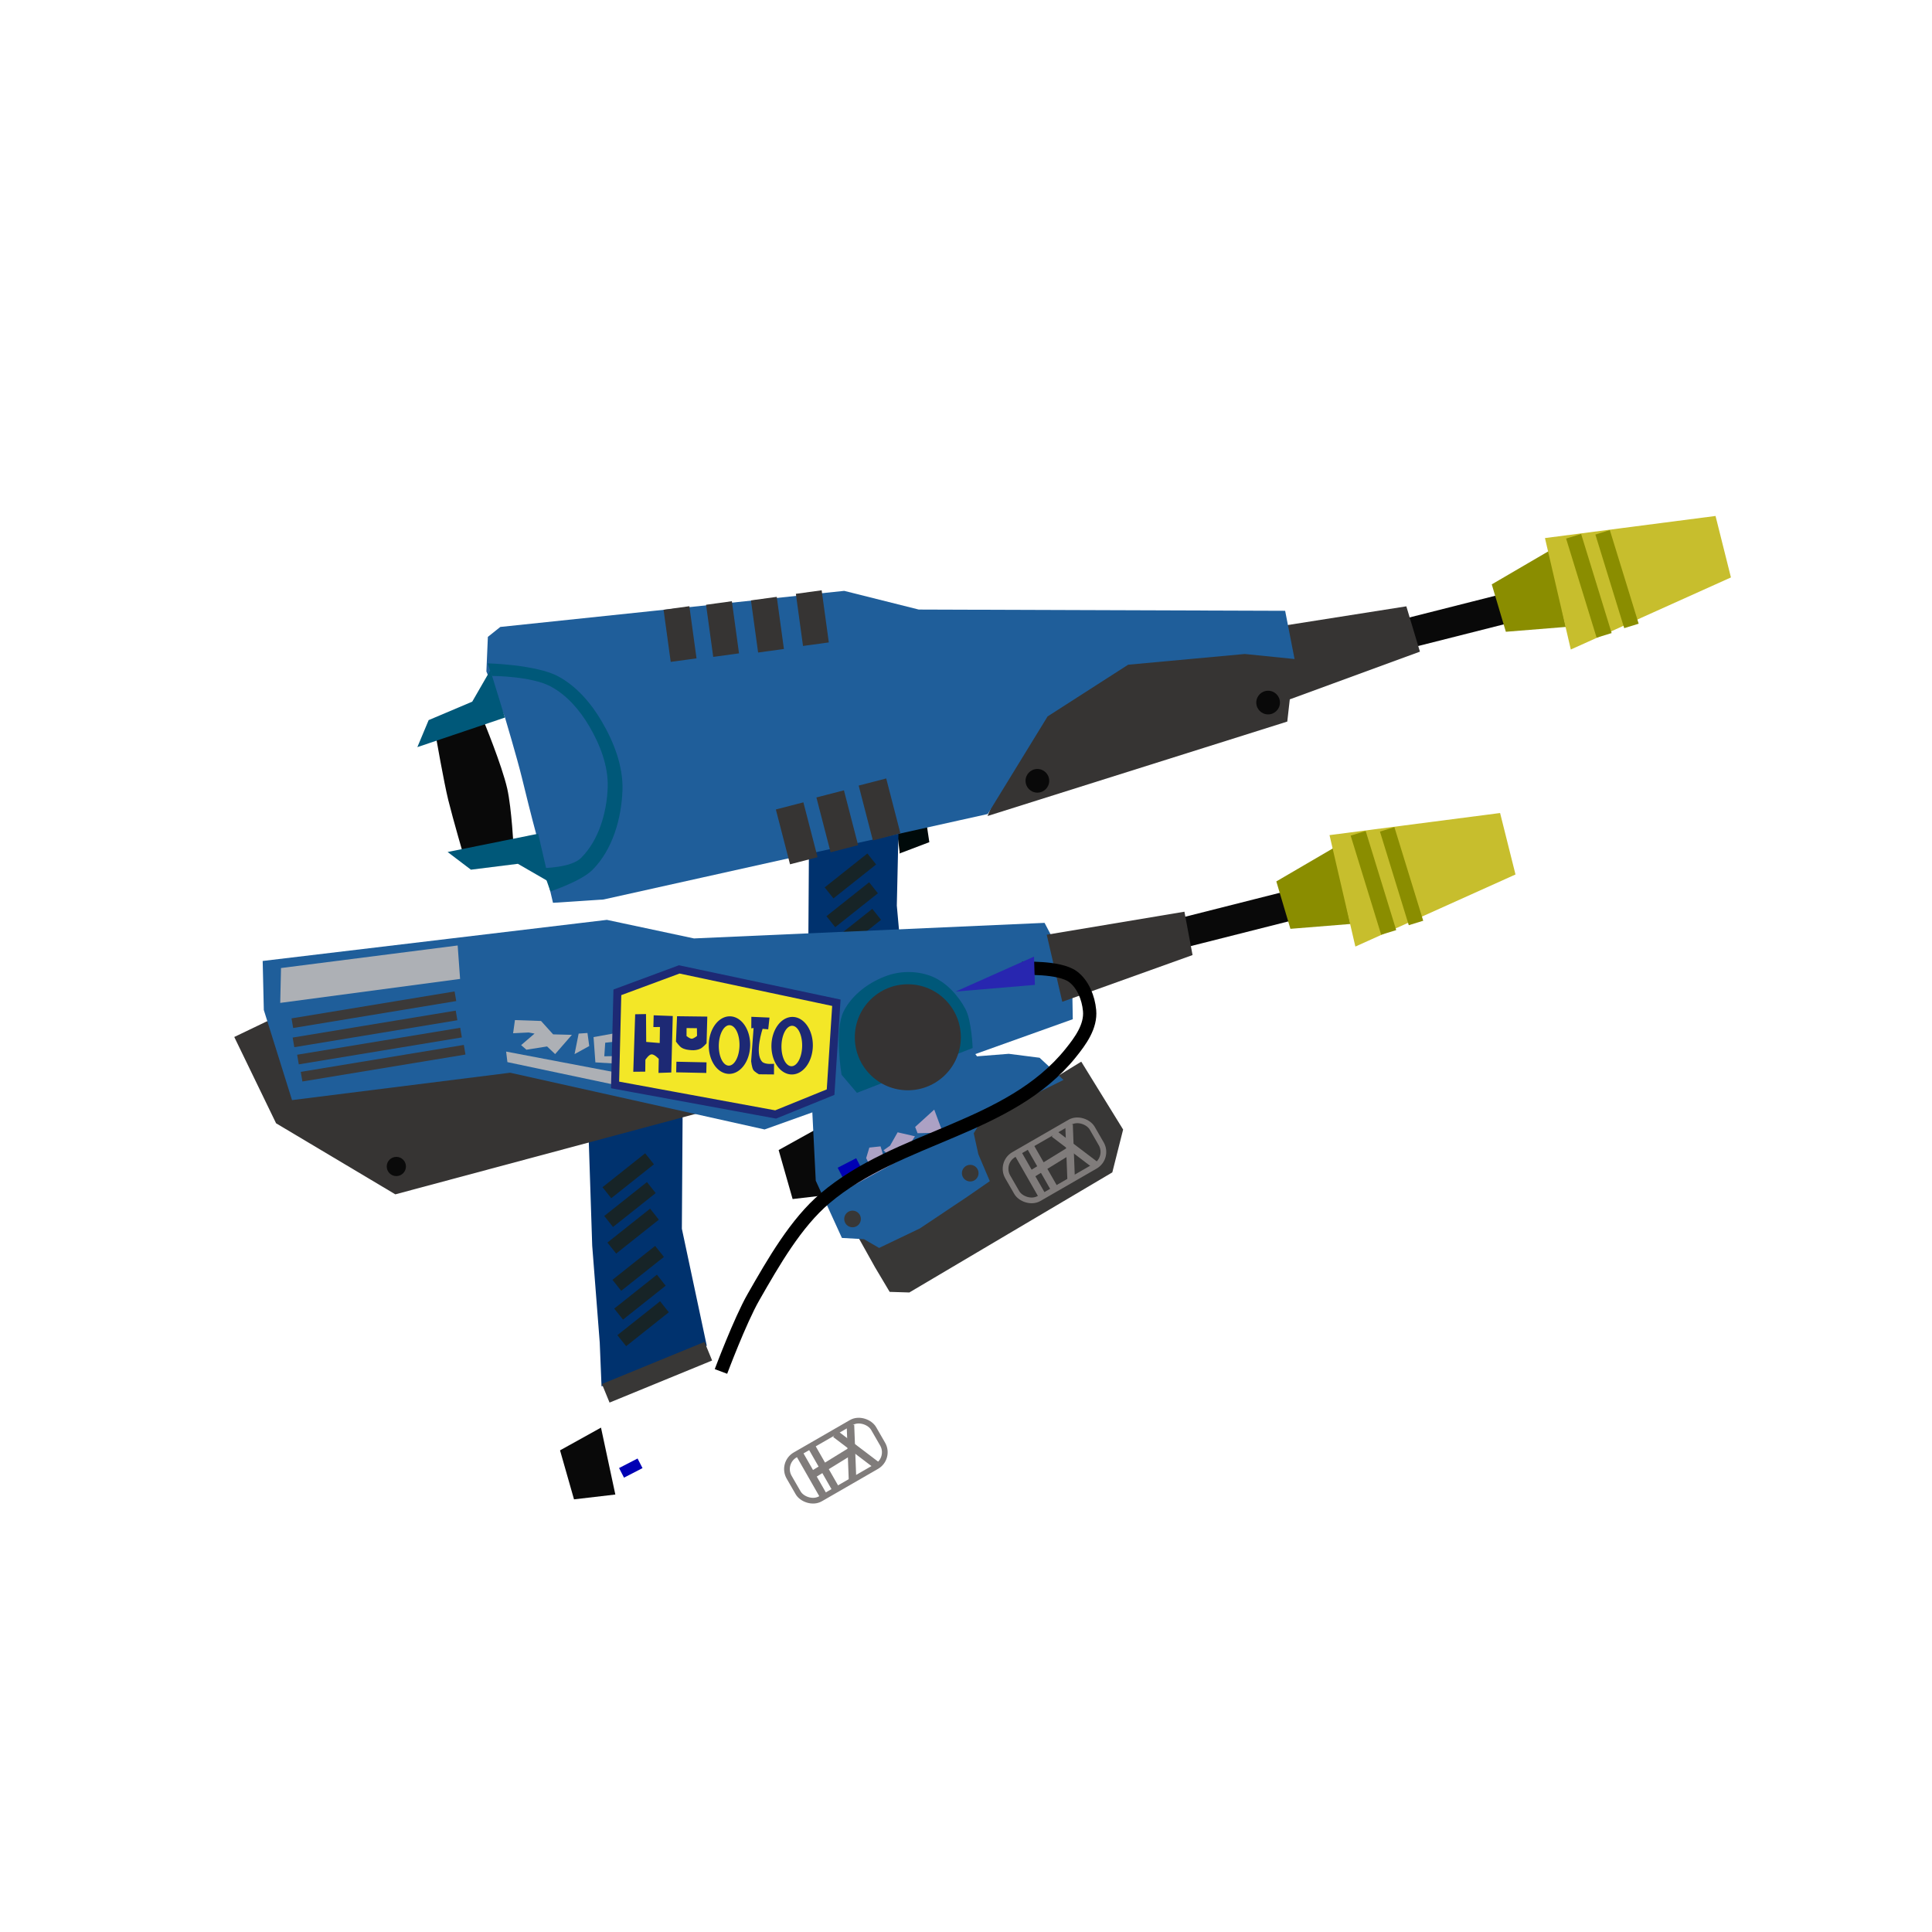 <?xml version="1.0" encoding="UTF-8" standalone="no"?>
<!-- Created with Inkscape (http://www.inkscape.org/) -->

<svg
   width="256"
   height="256"
   viewBox="0 0 67.733 67.733"
   version="1.1"
   id="svg5"
   xml:space="preserve"
   inkscape:version="1.3.2 (091e20ef0f, 2023-11-25, custom)"
   sodipodi:docname="s3custom_custom_dualie_squelchers_2d.svg"
   xmlns:inkscape="http://www.inkscape.org/namespaces/inkscape"
   xmlns:sodipodi="http://sodipodi.sourceforge.net/DTD/sodipodi-0.dtd"
   xmlns:xlink="http://www.w3.org/1999/xlink"
   xmlns="http://www.w3.org/2000/svg"
   xmlns:svg="http://www.w3.org/2000/svg"><sodipodi:namedview
     id="namedview7"
     pagecolor="#505050"
     bordercolor="#eeeeee"
     borderopacity="1"
     inkscape:showpageshadow="0"
     inkscape:pageopacity="0"
     inkscape:pagecheckerboard="0"
     inkscape:deskcolor="#505050"
     inkscape:document-units="mm"
     showgrid="false"
     inkscape:zoom="2.683782"
     inkscape:cx="92.0343"
     inkscape:cy="69.491485"
     inkscape:window-width="1906"
     inkscape:window-height="1026"
     inkscape:window-x="5"
     inkscape:window-y="5"
     inkscape:window-maximized="1"
     inkscape:current-layer="g18" /><defs
     id="defs2"><linearGradient
       id="swatch43"
       inkscape:swatch="solid"><stop
         style="stop-color:#9a281f;stop-opacity:1;"
         offset="0"
         id="stop43" /></linearGradient><linearGradient
       id="swatch42"
       inkscape:swatch="solid"><stop
         style="stop-color:#7a000e;stop-opacity:1;"
         offset="0"
         id="stop42" /></linearGradient><linearGradient
       id="swatch41"
       inkscape:swatch="solid"><stop
         style="stop-color:#2826b0;stop-opacity:1;"
         offset="0"
         id="stop41" /></linearGradient><linearGradient
       id="swatch40"
       inkscape:swatch="solid"><stop
         style="stop-color:#79000e;stop-opacity:1;"
         offset="0"
         id="stop40" /></linearGradient><linearGradient
       id="swatch39"
       inkscape:swatch="solid"><stop
         style="stop-color:#79000e;stop-opacity:1;"
         offset="0"
         id="stop39" /></linearGradient><linearGradient
       id="swatch38"
       inkscape:swatch="solid"><stop
         style="stop-color:#005879;stop-opacity:1;"
         offset="0"
         id="stop38" /></linearGradient><linearGradient
       id="swatch37"
       inkscape:swatch="solid"><stop
         style="stop-color:#b02f26;stop-opacity:1;"
         offset="0"
         id="stop37" /></linearGradient><linearGradient
       id="swatch36"
       inkscape:swatch="solid"><stop
         style="stop-color:#1f5e9a;stop-opacity:1;"
         offset="0"
         id="stop36" /></linearGradient><linearGradient
       id="swatch35"
       inkscape:swatch="solid"><stop
         style="stop-color:#363433;stop-opacity:1;"
         offset="0"
         id="stop35" /></linearGradient><linearGradient
       id="swatch34"
       inkscape:swatch="solid"><stop
         style="stop-color:#b40000;stop-opacity:1;"
         offset="0"
         id="stop34" /></linearGradient><linearGradient
       id="swatch33"
       inkscape:swatch="solid"><stop
         style="stop-color:#b40000;stop-opacity:1;"
         offset="0"
         id="stop33" /></linearGradient><linearGradient
       id="swatch32"
       inkscape:swatch="solid"><stop
         style="stop-color:#b40000;stop-opacity:1;"
         offset="0"
         id="stop32" /></linearGradient><linearGradient
       id="swatch31"
       inkscape:swatch="solid"><stop
         style="stop-color:#adb0b5;stop-opacity:1;"
         offset="0"
         id="stop31" /></linearGradient><linearGradient
       id="swatch28"
       inkscape:swatch="solid"><stop
         style="stop-color:#b40000;stop-opacity:1;"
         offset="0"
         id="stop28" /></linearGradient><linearGradient
       id="swatch27"
       inkscape:swatch="solid"><stop
         style="stop-color:#6e000b;stop-opacity:1;"
         offset="0"
         id="stop27" /></linearGradient><linearGradient
       id="swatch17"
       inkscape:swatch="solid"><stop
         style="stop-color:#aca1c4;stop-opacity:1;"
         offset="0"
         id="stop17" /></linearGradient><linearGradient
       id="swatch14"
       inkscape:swatch="solid"><stop
         style="stop-color:#090909;stop-opacity:1;"
         offset="0"
         id="stop14" /></linearGradient><linearGradient
       id="swatch13"
       inkscape:swatch="solid"><stop
         style="stop-color:#090909;stop-opacity:1;"
         offset="0"
         id="stop13" /></linearGradient><linearGradient
       id="swatch3"
       inkscape:swatch="solid"><stop
         style="stop-color:#383736;stop-opacity:1;"
         offset="0"
         id="stop3" /></linearGradient><linearGradient
       id="swatch12"
       inkscape:swatch="solid"><stop
         style="stop-color:#9d2921;stop-opacity:1;"
         offset="0"
         id="stop12" /></linearGradient><linearGradient
       id="swatch11"
       inkscape:swatch="solid"><stop
         style="stop-color:#090909;stop-opacity:1;"
         offset="0"
         id="stop11" /></linearGradient><linearGradient
       id="swatch10"
       inkscape:swatch="solid"><stop
         style="stop-color:#090909;stop-opacity:1;"
         offset="0"
         id="stop10" /></linearGradient><linearGradient
       id="swatch9"
       inkscape:swatch="solid"><stop
         style="stop-color:#090909;stop-opacity:1;"
         offset="0"
         id="stop9" /></linearGradient><linearGradient
       id="swatch8"
       inkscape:swatch="solid"><stop
         style="stop-color:#090909;stop-opacity:1;"
         offset="0"
         id="stop8" /></linearGradient><linearGradient
       id="swatch7"
       inkscape:swatch="solid"><stop
         style="stop-color:#090909;stop-opacity:1;"
         offset="0"
         id="stop7" /></linearGradient><linearGradient
       id="swatch6"
       inkscape:swatch="solid"><stop
         style="stop-color:#090909;stop-opacity:1;"
         offset="0"
         id="stop6" /></linearGradient><linearGradient
       id="swatch5"
       inkscape:swatch="solid"><stop
         style="stop-color:#363433;stop-opacity:1;"
         offset="0"
         id="stop5" /></linearGradient><linearGradient
       id="swatch4"
       inkscape:swatch="solid"><stop
         style="stop-color:#00326e;stop-opacity:1;"
         offset="0"
         id="stop4" /></linearGradient><linearGradient
       id="swatch1"
       inkscape:swatch="solid"><stop
         style="stop-color:#090909;stop-opacity:1;"
         offset="0"
         id="stop1" /></linearGradient><linearGradient
       id="linearGradient85757"
       inkscape:swatch="solid"><stop
         style="stop-color:#647364;stop-opacity:1;"
         offset="0"
         id="stop85755" /></linearGradient><linearGradient
       id="linearGradient85751"
       inkscape:swatch="solid"><stop
         style="stop-color:#647364;stop-opacity:1;"
         offset="0"
         id="stop85749" /></linearGradient><linearGradient
       id="linearGradient85745"
       inkscape:swatch="solid"><stop
         style="stop-color:#647364;stop-opacity:1;"
         offset="0"
         id="stop85743" /></linearGradient><linearGradient
       id="linearGradient85739"
       inkscape:swatch="solid"><stop
         style="stop-color:#647364;stop-opacity:1;"
         offset="0"
         id="stop85737" /></linearGradient><linearGradient
       id="linearGradient85733"
       inkscape:swatch="solid"><stop
         style="stop-color:#647364;stop-opacity:1;"
         offset="0"
         id="stop85731" /></linearGradient><linearGradient
       id="linearGradient85727"
       inkscape:swatch="solid"><stop
         style="stop-color:#8a8d00;stop-opacity:1;"
         offset="0"
         id="stop85725" /></linearGradient><linearGradient
       id="linearGradient84546"
       inkscape:swatch="solid"><stop
         style="stop-color:#4e4c4c;stop-opacity:1;"
         offset="0"
         id="stop84544" /></linearGradient><linearGradient
       id="linearGradient83850"
       inkscape:swatch="solid"><stop
         style="stop-color:#818c81;stop-opacity:1;"
         offset="0"
         id="stop83848" /></linearGradient><linearGradient
       id="linearGradient83832"
       inkscape:swatch="solid"><stop
         style="stop-color:#c7be2d;stop-opacity:1;"
         offset="0"
         id="stop83830" /></linearGradient><linearGradient
       inkscape:collect="always"
       xlink:href="#linearGradient83832"
       id="linearGradient83834"
       x1="53.691"
       y1="25.605"
       x2="60.212"
       y2="25.605"
       gradientUnits="userSpaceOnUse" /><linearGradient
       inkscape:collect="always"
       xlink:href="#linearGradient85727"
       id="linearGradient85729"
       x1="45.965"
       y1="40.894"
       x2="46.496"
       y2="40.894"
       gradientUnits="userSpaceOnUse" /><linearGradient
       inkscape:collect="always"
       xlink:href="#linearGradient85727"
       id="linearGradient85735"
       x1="44.942"
       y1="40.828"
       x2="45.493"
       y2="40.828"
       gradientUnits="userSpaceOnUse" /><linearGradient
       inkscape:collect="always"
       xlink:href="#linearGradient85727"
       id="linearGradient85753"
       x1="51.826"
       y1="25.904"
       x2="54.424"
       y2="25.904"
       gradientUnits="userSpaceOnUse" /><linearGradient
       inkscape:collect="always"
       xlink:href="#swatch1"
       id="linearGradient1"
       x1="35.876"
       y1="27.374"
       x2="36.863"
       y2="27.374"
       gradientUnits="userSpaceOnUse"
       gradientTransform="matrix(0.84,0,0,0.84,5.832,4.389)" /><linearGradient
       inkscape:collect="always"
       xlink:href="#swatch1"
       id="linearGradient2"
       gradientUnits="userSpaceOnUse"
       gradientTransform="matrix(0.84,0,0,0.84,13.92,1.647)"
       x1="35.876"
       y1="27.374"
       x2="36.863"
       y2="27.374" /><linearGradient
       inkscape:collect="always"
       xlink:href="#swatch4"
       id="linearGradient4"
       x1="28.209"
       y1="31.738"
       x2="31.766"
       y2="31.738"
       gradientUnits="userSpaceOnUse" /><linearGradient
       inkscape:collect="always"
       xlink:href="#swatch5"
       id="linearGradient5"
       x1="22.254"
       y1="34.783"
       x2="23.251"
       y2="34.783"
       gradientUnits="userSpaceOnUse"
       gradientTransform="translate(-0.001,0.409)" /><linearGradient
       inkscape:collect="always"
       xlink:href="#swatch5"
       id="linearGradient6"
       x1="20.716"
       y1="34.815"
       x2="21.713"
       y2="34.815"
       gradientUnits="userSpaceOnUse"
       gradientTransform="translate(-0.001,0.409)" /><linearGradient
       inkscape:collect="always"
       xlink:href="#swatch5"
       id="linearGradient7"
       x1="19.233"
       y1="34.868"
       x2="20.231"
       y2="34.868"
       gradientUnits="userSpaceOnUse"
       gradientTransform="translate(-0.001,0.409)" /><linearGradient
       inkscape:collect="always"
       xlink:href="#swatch5"
       id="linearGradient8"
       x1="24.814"
       y1="25.34"
       x2="25.727"
       y2="25.34"
       gradientUnits="userSpaceOnUse" /><linearGradient
       inkscape:collect="always"
       xlink:href="#swatch5"
       id="linearGradient9"
       x1="23.223"
       y1="25.354"
       x2="24.136"
       y2="25.354"
       gradientUnits="userSpaceOnUse" /><linearGradient
       inkscape:collect="always"
       xlink:href="#swatch5"
       id="linearGradient10"
       x1="21.693"
       y1="25.378"
       x2="22.606"
       y2="25.378"
       gradientUnits="userSpaceOnUse"
       gradientTransform="translate(-0.05,-0.086)" /><linearGradient
       inkscape:collect="always"
       xlink:href="#swatch5"
       id="linearGradient11"
       x1="20.114"
       y1="25.45"
       x2="21.027"
       y2="25.45"
       gradientUnits="userSpaceOnUse"
       gradientTransform="translate(0.029,-0.188)" /><linearGradient
       inkscape:collect="always"
       xlink:href="#swatch36"
       id="linearGradient12"
       x1="28.44"
       y1="40.036"
       x2="37.2"
       y2="40.036"
       gradientUnits="userSpaceOnUse"
       gradientTransform="translate(-0.111,0.044)" /><linearGradient
       inkscape:collect="always"
       xlink:href="#swatch3"
       id="linearGradient3"
       x1="30.044"
       y1="41.335"
       x2="39.398"
       y2="41.335"
       gradientUnits="userSpaceOnUse"
       gradientTransform="translate(-0.022,-0.069)" /><linearGradient
       inkscape:collect="always"
       xlink:href="#swatch3"
       id="linearGradient13"
       x1="33.722"
       y1="41.129"
       x2="34.307"
       y2="41.129"
       gradientUnits="userSpaceOnUse" /><linearGradient
       inkscape:collect="always"
       xlink:href="#swatch3"
       id="linearGradient14"
       x1="29.597"
       y1="42.735"
       x2="30.181"
       y2="42.735"
       gradientUnits="userSpaceOnUse" /><linearGradient
       inkscape:collect="always"
       xlink:href="#swatch17"
       id="linearGradient18"
       gradientUnits="userSpaceOnUse"
       gradientTransform="translate(7.744,-10.599)"
       x1="21.521"
       y1="50.892"
       x2="25.515"
       y2="50.892" /><linearGradient
       inkscape:collect="always"
       xlink:href="#swatch4"
       id="linearGradient27"
       x1="20.499"
       y1="44.011"
       x2="24.774"
       y2="44.011"
       gradientUnits="userSpaceOnUse" /><linearGradient
       inkscape:collect="always"
       xlink:href="#swatch3"
       id="linearGradient28"
       x1="19.978"
       y1="48.673"
       x2="23.865"
       y2="48.673"
       gradientUnits="userSpaceOnUse"
       gradientTransform="translate(-18.871,4.579)" /><linearGradient
       inkscape:collect="always"
       xlink:href="#swatch31"
       id="linearGradient31"
       x1="17.591"
       y1="37.473"
       x2="21.916"
       y2="37.473"
       gradientUnits="userSpaceOnUse" /><linearGradient
       inkscape:collect="always"
       xlink:href="#swatch31"
       id="linearGradient32"
       x1="20.809"
       y1="36.763"
       x2="21.692"
       y2="36.763"
       gradientUnits="userSpaceOnUse" /><linearGradient
       inkscape:collect="always"
       xlink:href="#swatch31"
       id="linearGradient33"
       x1="20.142"
       y1="36.585"
       x2="20.657"
       y2="36.585"
       gradientUnits="userSpaceOnUse" /><linearGradient
       inkscape:collect="always"
       xlink:href="#swatch31"
       id="linearGradient34"
       x1="17.836"
       y1="36.386"
       x2="20.334"
       y2="36.386"
       gradientUnits="userSpaceOnUse" /><linearGradient
       inkscape:collect="always"
       xlink:href="#swatch35"
       id="linearGradient35"
       x1="36.697"
       y1="33.542"
       x2="41.809"
       y2="33.542"
       gradientUnits="userSpaceOnUse" /><linearGradient
       inkscape:collect="always"
       xlink:href="#linearGradient85727"
       id="linearGradient85753-7"
       x1="51.826"
       y1="25.904"
       x2="54.424"
       y2="25.904"
       gradientUnits="userSpaceOnUse" /><linearGradient
       inkscape:collect="always"
       xlink:href="#linearGradient83832"
       id="linearGradient83834-5"
       x1="53.691"
       y1="25.605"
       x2="60.212"
       y2="25.605"
       gradientUnits="userSpaceOnUse" /><linearGradient
       inkscape:collect="always"
       xlink:href="#linearGradient85727"
       id="linearGradient85735-5"
       x1="44.942"
       y1="40.828"
       x2="45.493"
       y2="40.828"
       gradientUnits="userSpaceOnUse" /><linearGradient
       inkscape:collect="always"
       xlink:href="#linearGradient85727"
       id="linearGradient85729-4"
       x1="45.965"
       y1="40.894"
       x2="46.496"
       y2="40.894"
       gradientUnits="userSpaceOnUse" /><linearGradient
       inkscape:collect="always"
       xlink:href="#swatch36"
       id="linearGradient36"
       x1="9.21"
       y1="35.923"
       x2="37.61"
       y2="35.923"
       gradientUnits="userSpaceOnUse" /><linearGradient
       inkscape:collect="always"
       xlink:href="#swatch35"
       id="linearGradient37"
       x1="8.036"
       y1="38.761"
       x2="24.766"
       y2="38.761"
       gradientUnits="userSpaceOnUse" /><linearGradient
       inkscape:collect="always"
       xlink:href="#swatch38"
       id="linearGradient38"
       x1="10.297"
       y1="49.959"
       x2="15.206"
       y2="49.959"
       gradientUnits="userSpaceOnUse" /><linearGradient
       inkscape:collect="always"
       xlink:href="#swatch38"
       id="linearGradient39"
       x1="14.632"
       y1="24.845"
       x2="17.7"
       y2="24.845"
       gradientUnits="userSpaceOnUse" /><linearGradient
       inkscape:collect="always"
       xlink:href="#swatch38"
       id="linearGradient40"
       x1="15.693"
       y1="30.075"
       x2="19.258"
       y2="30.075"
       gradientUnits="userSpaceOnUse" /><linearGradient
       inkscape:collect="always"
       xlink:href="#swatch41"
       id="linearGradient41"
       x1="33.501"
       y1="34.151"
       x2="36.282"
       y2="34.151"
       gradientUnits="userSpaceOnUse" /><linearGradient
       inkscape:collect="always"
       xlink:href="#swatch38"
       id="linearGradient42"
       x1="27.599"
       y1="33.334"
       x2="33.094"
       y2="33.334"
       gradientUnits="userSpaceOnUse" /><linearGradient
       inkscape:collect="always"
       xlink:href="#swatch36"
       id="linearGradient43"
       x1="17.052"
       y1="26.183"
       x2="45.387"
       y2="26.183"
       gradientUnits="userSpaceOnUse" /></defs><g
     inkscape:label="Layer 1"
     inkscape:groupmode="layer"
     id="layer1"><path
       style="display:inline;fill:url(#linearGradient27);stroke:none;stroke-width:0.265px;stroke-linecap:butt;stroke-linejoin:miter;stroke-opacity:1"
       d="m 20.635,39.804 0.127,3.867 0.264,3.398 0.063,1.535 3.689,-1.423 -0.873,-4.104 0.026,-3.971 z"
       id="path27"
       sodipodi:nodetypes="cccccccc" /><path
       style="fill:#000a0a;fill-opacity:1;stroke:none;stroke-width:0.265px;stroke-linecap:butt;stroke-linejoin:miter;stroke-opacity:1"
       d="m 31.531,29.924 1.05,-0.399 -0.192,-1.285 -0.986,0.538 0.139,1.108 z"
       id="path25440" /><path
       style="display:inline;fill:url(#linearGradient4);stroke:none;stroke-width:0.265px;stroke-linecap:butt;stroke-linejoin:miter;stroke-opacity:1"
       d="m 28.363,29.327 -0.022,3.454 0.364,2.16 2.92,-1.145 -0.184,-2.049 0.073,-3.225 z"
       id="path4" /><rect
       style="fill:#090909;fill-opacity:1;stroke:none;stroke-width:0.765;stroke-dasharray:none;stroke-opacity:1;paint-order:markers stroke fill;stop-color:#000000"
       id="rect58563"
       width="10.419"
       height="1.046"
       x="38.523"
       y="33.107"
       transform="rotate(-14.2)" /><path
       style="display:inline;fill:#363433;fill-opacity:1;stroke:none;stroke-width:0.265px;stroke-linecap:butt;stroke-linejoin:miter;stroke-opacity:1"
       d="m 34.622,28.608 10.508,-3.311 0.088,-0.779 4.562,-1.672 -0.476,-1.589 -6.417,1.012 -5.693,1.707 -1.581,2.228 z"
       id="path56859"
       sodipodi:nodetypes="ccccccccc" /><path
       style="display:inline;fill:url(#linearGradient43);fill-opacity:1;stroke:none;stroke-width:0.265px;stroke-linecap:butt;stroke-linejoin:miter;stroke-opacity:1"
       d="m 17.104,22.328 -0.052,1.212 0.65,1.607 c 0,0 0.422,1.414 0.593,2.11 0.122,0.498 0.326,1.335 0.525,2.066 0.2,0.731 0.567,2.328 0.567,2.328 l 1.771,-0.116 13.471,-2.997 2.098,-3.421 2.824,-1.813 4.09,-0.376 1.744,0.177 -0.33,-1.691 -12.845,-0.044 -2.614,-0.655 -12.056,1.265 z"
       id="path497"
       sodipodi:nodetypes="cccsccccccccccccc" /><rect
       style="fill:#172427;fill-opacity:1;stroke:none;stroke-width:0;paint-order:markers stroke fill;stop-color:#000000"
       id="rect9629"
       width="1.911"
       height="0.493"
       x="3.284"
       y="42.344"
       transform="rotate(-38.468)" /><rect
       style="fill:#172427;fill-opacity:1;stroke:none;stroke-width:0;paint-order:markers stroke fill;stop-color:#000000"
       id="rect10256"
       width="1.911"
       height="0.493"
       x="2.705"
       y="43.173"
       transform="rotate(-38.468)" /><rect
       style="fill:#172427;fill-opacity:1;stroke:none;stroke-width:0;paint-order:markers stroke fill;stop-color:#000000"
       id="rect10258"
       width="1.911"
       height="0.493"
       x="2.212"
       y="43.971"
       transform="rotate(-38.468)" /><path
       style="display:inline;fill:url(#linearGradient37);stroke:none;stroke-width:0.265px;stroke-linecap:butt;stroke-linejoin:miter;stroke-opacity:1"
       d="m 9.686,35.648 -1.473,0.707 1.466,3.026 4.181,2.491 10.872,-2.914 -6.722,-1.601 z"
       id="path37" /><circle
       style="fill:#0a0a0a;fill-opacity:1;stroke:none;stroke-width:0;paint-order:markers stroke fill;stop-color:#000000"
       id="path8762"
       cx="13.895"
       cy="40.895"
       r="0.337" /><path
       style="fill:url(#linearGradient36);stroke:none;stroke-width:0.265px;stroke-linecap:butt;stroke-linejoin:miter;stroke-opacity:1"
       d="m 37.61,35.732 -0.026,-1.542 -0.963,-1.836 -12.291,0.546 -3.053,-0.651 -12.068,1.441 0.04,1.719 0.989,3.159 7.647,-0.96 8.92,1.989 z"
       id="path36" /><g
       id="g12134"
       transform="matrix(0.964,0,0,0.964,7.167,-20.907)"
       style="fill:url(#linearGradient38);fill-opacity:1;stroke:none"><path
         style="fill:url(#linearGradient38);fill-opacity:1;stroke:none;stroke-width:0.279px;stroke-linecap:butt;stroke-linejoin:miter;stroke-opacity:1"
         d="m 10.297,45.812 c 0,0 1.76,0.043 2.562,0.47 0.669,0.356 1.2,0.977 1.584,1.63 0.444,0.754 0.79,1.639 0.76,2.514 -0.035,1.033 -0.363,2.172 -1.095,2.901 -0.413,0.412 -1.525,0.779 -1.525,0.779 l -0.297,-0.848 c 0,0 1.044,-0.004 1.41,-0.368 0.648,-0.646 0.939,-1.654 0.97,-2.569 0.026,-0.775 -0.28,-1.558 -0.673,-2.226 -0.341,-0.578 -0.81,-1.129 -1.403,-1.444 -0.711,-0.378 -2.129,-0.381 -2.129,-0.381 z"
         id="path12130"
         sodipodi:nodetypes="cssssccsssscc" /></g><g
       id="g4"
       transform="matrix(1.019,0,0,1,1.922,3.202)"
       inkscape:label="g4"><path
         style="fill:#adb0b5;fill-opacity:1;stroke:none;stroke-width:0.265px;stroke-linecap:butt;stroke-linejoin:miter;stroke-opacity:1"
         d="m 7.782,30.736 -0.027,1.222 6.188,-0.84 -0.083,-1.173 z"
         id="path4101" /><rect
         style="fill:#3b3938;fill-opacity:1;stroke:none;stroke-width:0;paint-order:markers stroke fill;stop-color:#000000"
         id="rect4347"
         width="5.69"
         height="0.342"
         x="2.635"
         y="-33.748"
         transform="matrix(0.986,-0.166,-0.166,-0.986,0,0)" /><rect
         style="fill:#3b3938;fill-opacity:1;stroke:none;stroke-width:0;paint-order:markers stroke fill;stop-color:#000000"
         id="rect8704"
         width="5.69"
         height="0.342"
         x="2.562"
         y="-34.418"
         transform="matrix(0.986,-0.166,-0.166,-0.986,0,0)" /><rect
         style="fill:#3b3938;fill-opacity:1;stroke:none;stroke-width:0;paint-order:markers stroke fill;stop-color:#000000"
         id="rect8706"
         width="5.69"
         height="0.342"
         x="2.614"
         y="-35.037"
         transform="matrix(0.986,-0.166,-0.166,-0.986,0,0)" /><rect
         style="fill:#3b3938;fill-opacity:1;stroke:none;stroke-width:0;paint-order:markers stroke fill;stop-color:#000000"
         id="rect8708"
         width="5.69"
         height="0.342"
         x="2.637"
         y="-35.65"
         transform="matrix(0.986,-0.166,-0.166,-0.986,0,0)" /></g><path
       style="fill:#090909;fill-opacity:1;stroke:none;stroke-width:0.255px;stroke-linecap:butt;stroke-linejoin:miter;stroke-opacity:1"
       d="m 15.284,25.832 c 0,0 0.28,1.602 0.431,2.214 0.17,0.688 0.567,2.05 0.567,2.05 l 1.727,-0.353 c 0,0 -0.071,-1.407 -0.225,-2.09 C 17.597,26.827 16.947,25.255 16.947,25.255 Z"
       id="path21237"
       sodipodi:nodetypes="csccscc" /><path
       style="fill:url(#linearGradient39);fill-opacity:1;stroke:none;stroke-width:0.255px;stroke-linecap:butt;stroke-linejoin:miter;stroke-opacity:1"
       d="m 17.191,23.496 -0.635,1.103 -1.528,0.647 -0.396,0.947 3.068,-1.036 z"
       id="path16036" /><path
       style="fill:url(#linearGradient40);fill-opacity:1;stroke:none;stroke-width:0.255px;stroke-linecap:butt;stroke-linejoin:miter;stroke-opacity:1"
       d="M 19.258,30.92 18.156,30.284 16.51,30.49 15.693,29.87 18.867,29.229 Z"
       id="path19045" /><g
       id="g1"
       transform="translate(0.473,-5.175)"><path
         style="fill:url(#linearGradient85753);fill-opacity:1;stroke:none;stroke-width:0.265px;stroke-linecap:butt;stroke-linejoin:miter;stroke-opacity:1"
         d="m 51.826,25.662 0.494,1.662 2.104,-0.17 -0.581,-2.67 z"
         id="path61968" /><path
         style="fill:url(#linearGradient83834);fill-opacity:1;stroke:none;stroke-width:0.265px;stroke-linecap:butt;stroke-linejoin:miter;stroke-opacity:1"
         d="m 53.691,24.039 0.906,3.907 5.614,-2.527 -0.54,-2.155 z"
         id="path64258"
         sodipodi:nodetypes="ccccc" /><rect
         style="fill:url(#linearGradient85735);fill-opacity:1;stroke:none;stroke-width:0.765;stroke-dasharray:none;stroke-opacity:1;paint-order:markers stroke fill;stop-color:#000000"
         id="rect64364"
         width="0.551"
         height="3.636"
         x="44.942"
         y="39.01"
         transform="rotate(-17.115)" /><rect
         style="fill:url(#linearGradient85729);fill-opacity:1;stroke:none;stroke-width:0.765;stroke-dasharray:none;stroke-opacity:1;paint-order:markers stroke fill;stop-color:#000000"
         id="rect85723"
         width="0.53"
         height="3.434"
         x="45.965"
         y="39.177"
         transform="rotate(-17.115)" /></g><rect
       style="fill:#090909;fill-opacity:1;stroke:none;stroke-width:0.765;stroke-dasharray:none;stroke-opacity:1;paint-order:markers stroke fill;stop-color:#000000"
       id="rect58563-0"
       width="10.419"
       height="1.046"
       x="28.646"
       y="41.35"
       transform="rotate(-14.2)" /><g
       id="g1-7"
       transform="translate(-7.08,5.239)"><path
         style="fill:url(#linearGradient85753-7);fill-opacity:1;stroke:none;stroke-width:0.265px;stroke-linecap:butt;stroke-linejoin:miter;stroke-opacity:1"
         d="m 51.826,25.662 0.494,1.662 2.104,-0.17 -0.581,-2.67 z"
         id="path61968-8" /><path
         style="fill:url(#linearGradient83834-5);fill-opacity:1;stroke:none;stroke-width:0.265px;stroke-linecap:butt;stroke-linejoin:miter;stroke-opacity:1"
         d="m 53.691,24.039 0.906,3.907 5.614,-2.527 -0.54,-2.155 z"
         id="path64258-6"
         sodipodi:nodetypes="ccccc" /><rect
         style="fill:url(#linearGradient85735-5);fill-opacity:1;stroke:none;stroke-width:0.765;stroke-dasharray:none;stroke-opacity:1;paint-order:markers stroke fill;stop-color:#000000"
         id="rect64364-8"
         width="0.551"
         height="3.636"
         x="44.942"
         y="39.01"
         transform="rotate(-17.115)" /><rect
         style="fill:url(#linearGradient85729-4);fill-opacity:1;stroke:none;stroke-width:0.765;stroke-dasharray:none;stroke-opacity:1;paint-order:markers stroke fill;stop-color:#000000"
         id="rect85723-8"
         width="0.53"
         height="3.434"
         x="45.965"
         y="39.177"
         transform="rotate(-17.115)" /></g><circle
       style="fill:url(#linearGradient1);stroke:none;stroke-width:1.511;paint-order:markers stroke fill"
       id="path1"
       cx="36.369"
       cy="27.374"
       r="0.415" /><circle
       style="fill:url(#linearGradient2);stroke:none;stroke-width:1.511;paint-order:markers stroke fill"
       id="path1-7"
       cx="44.458"
       cy="24.631"
       r="0.415" /><rect
       style="fill:url(#linearGradient11);fill-opacity:1;stroke:none;stroke-width:1.8;paint-order:markers stroke fill"
       id="rect4"
       width="0.913"
       height="1.845"
       x="20.143"
       y="24.34"
       transform="rotate(-7.81)" /><rect
       style="fill:url(#linearGradient10);fill-opacity:1;stroke:none;stroke-width:1.8;paint-order:markers stroke fill"
       id="rect4-3"
       width="0.913"
       height="1.845"
       x="21.643"
       y="24.369"
       transform="rotate(-7.81)" /><rect
       style="fill:url(#linearGradient9);fill-opacity:1;stroke:none;stroke-width:1.8;paint-order:markers stroke fill"
       id="rect4-6"
       width="0.913"
       height="1.845"
       x="23.223"
       y="24.431"
       transform="rotate(-7.81)" /><rect
       style="fill:url(#linearGradient8);fill-opacity:1;stroke:none;stroke-width:1.8;paint-order:markers stroke fill"
       id="rect4-9"
       width="0.913"
       height="1.845"
       x="24.814"
       y="24.417"
       transform="rotate(-7.81)" /><rect
       style="fill:url(#linearGradient7);fill-opacity:1;stroke:none;stroke-width:1.8;paint-order:markers stroke fill"
       id="rect4-2"
       width="0.997"
       height="1.986"
       x="19.232"
       y="34.283"
       transform="rotate(-14.494)" /><rect
       style="fill:url(#linearGradient6);fill-opacity:1;stroke:none;stroke-width:1.8;paint-order:markers stroke fill"
       id="rect4-2-0"
       width="0.997"
       height="1.986"
       x="20.714"
       y="34.231"
       transform="rotate(-14.494)" /><rect
       style="display:inline;fill:url(#linearGradient5);fill-opacity:1;stroke:none;stroke-width:1.8;paint-order:markers stroke fill"
       id="rect4-2-3"
       width="0.997"
       height="1.986"
       x="22.253"
       y="34.199"
       transform="rotate(-14.494)" /><g
       id="g18"><path
         style="fill:#090909;stroke:none;stroke-width:0.265px;stroke-linecap:butt;stroke-linejoin:miter;stroke-opacity:1;fill-opacity:1"
         d="m 28.734,39.522 -1.436,0.797 0.49,1.718 1.449,-0.169 z"
         id="path16"
         inkscape:label="path16" /><path
         style="display:inline;fill:url(#linearGradient3);stroke:none;stroke-width:0.265px;stroke-linecap:butt;stroke-linejoin:miter;stroke-opacity:1"
         d="m 30.022,43.256 0.654,1.171 0.514,0.864 0.69,0.021 7.116,-4.21 0.379,-1.502 -1.468,-2.38 -1.011,0.62 -3.818,1.883 z"
         id="path2" /><path
         style="display:inline;fill:url(#linearGradient12);stroke:none;stroke-width:0.265px;stroke-linecap:butt;stroke-linejoin:miter;stroke-opacity:1"
         d="m 28.465,38.713 0.134,2.68 0.917,2.007 0.775,0.044 0.529,0.307 1.429,-0.684 1.671,-1.117 0.781,-0.541 -0.402,-0.945 -0.161,-0.732 0.237,-0.39 2.178,-1.119 0.732,-0.363 -0.839,-0.777 -1.08,-0.138 -1.113,0.088 -0.451,-0.6 z"
         id="path11"
         sodipodi:nodetypes="cccccccccccccccccc" /><circle
         style="fill:url(#linearGradient14);stroke:none;stroke-width:1.8;paint-order:markers stroke fill"
         id="path3"
         cx="29.889"
         cy="42.735"
         r="0.292" /><circle
         style="fill:url(#linearGradient13);stroke:none;stroke-width:1.8;paint-order:markers stroke fill"
         id="path3-6"
         cx="34.015"
         cy="41.129"
         r="0.292" /><path
         d="M 35.707,40.735"
         style="fill:none;stroke:#807c7b;stroke-width:0.265px;stroke-linecap:butt;stroke-linejoin:miter;stroke-opacity:1"
         id="path1-5" /><g
         id="g15"><rect
           style="fill:none;fill-opacity:1;stroke:#807c7b;stroke-width:0.2;stroke-dasharray:none;stroke-opacity:1;paint-order:markers stroke fill"
           id="rect14"
           width="3.419"
           height="1.775"
           x="9.995"
           y="52.821"
           transform="rotate(-29.969)"
           ry="0.572" /><path
           style="fill:none;stroke:#807c7b;stroke-width:0.265px;stroke-linecap:butt;stroke-linejoin:miter;stroke-opacity:1"
           d="m 35.707,40.471 0.808,1.413"
           id="path14"
           sodipodi:nodetypes="cc" /><path
           style="fill:none;stroke:#807c7b;stroke-width:0.265px;stroke-linecap:butt;stroke-linejoin:miter;stroke-opacity:1"
           d="m 36.139,40.23 0.808,1.413"
           id="path14-5"
           sodipodi:nodetypes="cc" /><path
           style="fill:none;stroke:#807c7b;stroke-width:0.265px;stroke-linecap:butt;stroke-linejoin:miter;stroke-opacity:1"
           d="m 37.479,39.428 0.074,1.943"
           id="path14-2"
           sodipodi:nodetypes="cc" /><path
           style="fill:none;stroke:#807c7b;stroke-width:0.265px;stroke-linecap:butt;stroke-linejoin:miter;stroke-opacity:1"
           d="m 36.953,39.745 1.463,1.111"
           id="path14-2-1"
           sodipodi:nodetypes="cc" /><path
           style="fill:none;stroke:#807c7b;stroke-width:0.265px;stroke-linecap:butt;stroke-linejoin:miter;stroke-opacity:1"
           d="m 36.118,41.193 1.494,-0.92"
           id="path15" /></g><path
         style="fill:url(#linearGradient18);stroke:none;stroke-width:0.265px;stroke-linecap:butt;stroke-linejoin:miter;stroke-opacity:1"
         d="m 29.583,41.745 3.512,-1.925 -0.342,-0.919 -0.669,0.608 0.085,0.22 0.493,-0.011 -0.015,0.155 -0.882,0.455 0.311,-0.492 -0.606,-0.139 -0.266,0.469 -0.23,0.161 0.291,0.283 -0.233,0.109 -0.161,-0.529 -0.393,0.042 -0.111,0.369 0.123,0.257 0.048,0.147 -1.07,0.592 z"
         id="path17-0" /><rect
         style="fill:#0000b4;fill-opacity:1;stroke:none;stroke-width:0.2;stroke-dasharray:none;stroke-opacity:1;paint-order:markers stroke fill"
         id="rect17-9"
         width="0.73"
         height="0.379"
         x="7.364"
         y="49.842"
         transform="rotate(-27.249)" /></g><rect
       style="fill:url(#linearGradient28);stroke:none;stroke-width:0.2;stroke-dasharray:none;stroke-opacity:1;paint-order:markers stroke fill"
       id="rect27"
       width="3.887"
       height="0.704"
       x="1.108"
       y="52.9"
       transform="rotate(-22.305)" /><g
       id="g34"><path
         style="fill:url(#linearGradient34);stroke:none;stroke-width:0.265px;stroke-linecap:butt;stroke-linejoin:miter;stroke-opacity:1"
         d="m 18.053,35.763 -0.064,0.461 0.545,-0.027 0.207,0.039 -0.471,0.404 0.185,0.161 0.725,-0.114 0.282,0.268 0.588,-0.675 -0.658,-0.017 -0.424,-0.469 z"
         id="path28" /><path
         style="fill:url(#linearGradient33);stroke:none;stroke-width:0.265px;stroke-linecap:butt;stroke-linejoin:miter;stroke-opacity:1"
         d="m 20.287,36.236 -0.144,0.72 0.515,-0.283 -0.062,-0.458 z"
         id="path29" /><path
         style="fill:url(#linearGradient32);stroke:none;stroke-width:0.265px;stroke-linecap:butt;stroke-linejoin:miter;stroke-opacity:1"
         d="m 20.809,36.359 0.064,0.886 0.819,0.05 -0.007,-0.272 -0.499,0.009 0.032,-0.476 0.356,-0.04 -0.058,-0.285 z"
         id="path30" /><path
         style="fill:url(#linearGradient31);stroke:none;stroke-width:0.265px;stroke-linecap:butt;stroke-linejoin:miter;stroke-opacity:1"
         d="m 17.744,36.867 0.045,0.369 3.974,0.84 -0.054,-0.455 z"
         id="path31" /></g><g
       id="g27"><rect
         style="fill:#172427;fill-opacity:1;stroke:none;stroke-width:0;paint-order:markers stroke fill;stop-color:#000000"
         id="rect9629-5"
         width="1.911"
         height="0.493"
         x="-9.354"
         y="45.728"
         transform="rotate(-38.468)" /><rect
         style="fill:#172427;fill-opacity:1;stroke:none;stroke-width:0;paint-order:markers stroke fill;stop-color:#000000"
         id="rect10256-4"
         width="1.911"
         height="0.493"
         x="-9.933"
         y="46.556"
         transform="rotate(-38.468)" /><rect
         style="fill:#172427;fill-opacity:1;stroke:none;stroke-width:0;paint-order:markers stroke fill;stop-color:#000000"
         id="rect10258-7"
         width="1.911"
         height="0.493"
         x="-10.426"
         y="47.355"
         transform="rotate(-38.468)" /><rect
         style="fill:#172427;fill-opacity:1;stroke:none;stroke-width:0;paint-order:markers stroke fill;stop-color:#000000"
         id="rect9629-56"
         width="1.911"
         height="0.493"
         x="-11.1"
         y="48.487"
         transform="rotate(-38.468)" /><rect
         style="fill:#172427;fill-opacity:1;stroke:none;stroke-width:0;paint-order:markers stroke fill;stop-color:#000000"
         id="rect10256-9"
         width="1.911"
         height="0.493"
         x="-11.679"
         y="49.316"
         transform="rotate(-38.468)" /><rect
         style="fill:#172427;fill-opacity:1;stroke:none;stroke-width:0;paint-order:markers stroke fill;stop-color:#000000"
         id="rect10258-3"
         width="1.911"
         height="0.493"
         x="-12.172"
         y="50.114"
         transform="rotate(-38.468)" /></g><g
       id="g2"
       transform="matrix(0.854,0,0,0.854,5.838,7.728)"><path
         style="fill:url(#linearGradient42);fill-opacity:1;stroke:none;stroke-width:0.265px;stroke-linecap:butt;stroke-linejoin:miter;stroke-opacity:1"
         d="m 28.342,35.814 -0.631,-0.744 c 0,0 -0.302,-1.819 0.083,-2.594 0.348,-0.703 1.083,-1.235 1.827,-1.486 0.578,-0.195 1.269,-0.181 1.83,0.059 0.58,0.249 1.053,0.772 1.349,1.33 0.253,0.478 0.293,1.596 0.293,1.596 z"
         id="path553"
         sodipodi:nodetypes="ccsssscc" /><circle
         style="fill:#353333;fill-opacity:1;stroke-width:0;paint-order:markers stroke fill;stop-color:#000000"
         id="path551"
         cx="30.432"
         cy="33.533"
         r="2.176" /></g><g
       id="g11108"
       transform="matrix(0.426,0.009,-0.009,0.426,6.373,7.944)"><path
         style="fill:#f3e727;fill-opacity:1;stroke:#1d2974;stroke-width:0.656px;stroke-linecap:butt;stroke-linejoin:miter;stroke-opacity:1"
         d="m 42.212,60.239 -5.05,1.993 -0.028,7.622 13.258,2.15 4.483,-1.932 0.321,-7.363 z"
         id="path579" /><path
         style="fill:#1d2974;fill-opacity:1;stroke:none;stroke-width:0.265px;stroke-linecap:butt;stroke-linejoin:miter;stroke-opacity:1"
         d="m 38.665,64.006 -0.056,4.733 0.985,-0.031 -0.009,-0.977 c 0,0 0.277,-0.45 0.503,-0.457 0.246,-0.008 0.594,0.362 0.594,0.362 l 0.003,1.154 1.052,-0.057 0.023,-4.648 -1.571,-0.026 -0.004,0.968 0.54,-0.017 0.008,1.32 -1.112,-0.069 -0.065,-2.291 z"
         id="path635"
         sodipodi:nodetypes="ccccsccccccccccc" /><path
         id="path2154"
         style="fill:#1d2974;fill-opacity:1;stroke:none;stroke-width:0.265px;stroke-linecap:butt;stroke-linejoin:miter;stroke-opacity:1"
         d="m 44.602,64.072 -2.49,0.022 -0.044,2.093 c 0,0 0.292,0.378 0.454,0.476 0.267,0.16 0.531,0.183 0.842,0.2 0.246,0.013 0.505,-0.03 0.726,-0.14 0.2,-0.1 0.498,-0.45 0.498,-0.45 z m -0.834,0.973 0.023,0.636 c 0,0 -0.27,0.235 -0.435,0.239 -0.16,0.003 -0.429,-0.212 -0.429,-0.212 l -0.01,-0.656 z"
         sodipodi:nodetypes="cccssscccccccc" /><rect
         style="fill:#1d2974;fill-opacity:1;stroke:none;stroke-width:0.765;paint-order:markers stroke fill;stop-color:#000000"
         id="rect5042"
         width="2.478"
         height="0.873"
         x="42.14"
         y="67.838" /><path
         id="path5044"
         style="display:inline;fill:#1d2974;fill-opacity:1;stroke:none;stroke-width:0.765;paint-order:markers stroke fill;stop-color:#000000"
         d="m 46.475,64.011 a 1.704,2.368 0 0 0 -1.703,2.368 1.704,2.368 0 0 0 1.703,2.368 1.704,2.368 0 0 0 1.704,-2.368 1.704,2.368 0 0 0 -1.704,-2.368 z m -0.026,0.73 a 0.851,1.664 0 0 1 0.851,1.664 0.851,1.664 0 0 1 -0.851,1.664 0.851,1.664 0 0 1 -0.851,-1.664 0.851,1.664 0 0 1 0.851,-1.664 z" /><path
         id="path5049"
         style="display:inline;fill:#1d2974;fill-opacity:1;stroke:none;stroke-width:0.765;paint-order:markers stroke fill;stop-color:#000000"
         d="m 51.631,63.951 a 1.704,2.368 0 0 0 -1.703,2.368 1.704,2.368 0 0 0 1.703,2.368 1.704,2.368 0 0 0 1.704,-2.368 1.704,2.368 0 0 0 -1.704,-2.368 z m -0.026,0.73 a 0.851,1.664 0 0 1 0.851,1.664 0.851,1.664 0 0 1 -0.851,1.664 0.851,1.664 0 0 1 -0.851,-1.664 0.851,1.664 0 0 1 0.851,-1.664 z" /><path
         style="fill:#1d2974;fill-opacity:1;stroke:none;stroke-width:0.265px;stroke-linecap:butt;stroke-linejoin:miter;stroke-opacity:1"
         d="m 48.226,64.013 0.016,0.949 0.188,-0.03 -0.145,2.733 c 0,0 0.068,0.518 0.193,0.712 0.106,0.164 0.468,0.352 0.468,0.352 l 1.242,-0.014 -0.014,-0.88 c 0,0 -0.739,0.111 -0.988,-0.151 -0.65,-0.683 -0.014,-2.701 -0.014,-2.701 l 0.464,0.031 0.085,-0.968 z"
         id="path5051"
         sodipodi:nodetypes="ccccscccscccc" /></g><path
       style="fill:url(#linearGradient35);stroke:none;stroke-width:0.265px;stroke-linecap:butt;stroke-linejoin:miter;stroke-opacity:1"
       d="m 36.697,32.77 4.827,-0.807 0.285,1.52 -4.567,1.638 z"
       id="path34" /><path
       style="fill:none;stroke:#000000;stroke-width:0.465;stroke-linecap:butt;stroke-linejoin:miter;stroke-dasharray:none;stroke-opacity:1"
       d="m 35.846,33.952 c 0,0 1.289,-0.067 1.769,0.288 0.354,0.262 0.543,0.747 0.584,1.185 0.053,0.558 -0.316,1.064 -0.668,1.5 -2.154,2.671 -6.021,2.895 -8.604,5.083 -1.023,0.867 -1.804,2.23 -2.513,3.469 -0.47,0.822 -1.138,2.604 -1.138,2.604"
       id="path38"
       sodipodi:nodetypes="csssssc" /><path
       style="fill:url(#linearGradient41);fill-opacity:1;stroke:none;stroke-width:0.265px;stroke-linecap:butt;stroke-linejoin:miter;stroke-opacity:1"
       d="m 36.251,33.537 -2.75,1.226 2.781,-0.235 z"
       id="path35" /><use
       x="0"
       y="0"
       xlink:href="#g18"
       id="use27"
       transform="translate(-7.664,10.528)" /></g></svg>
